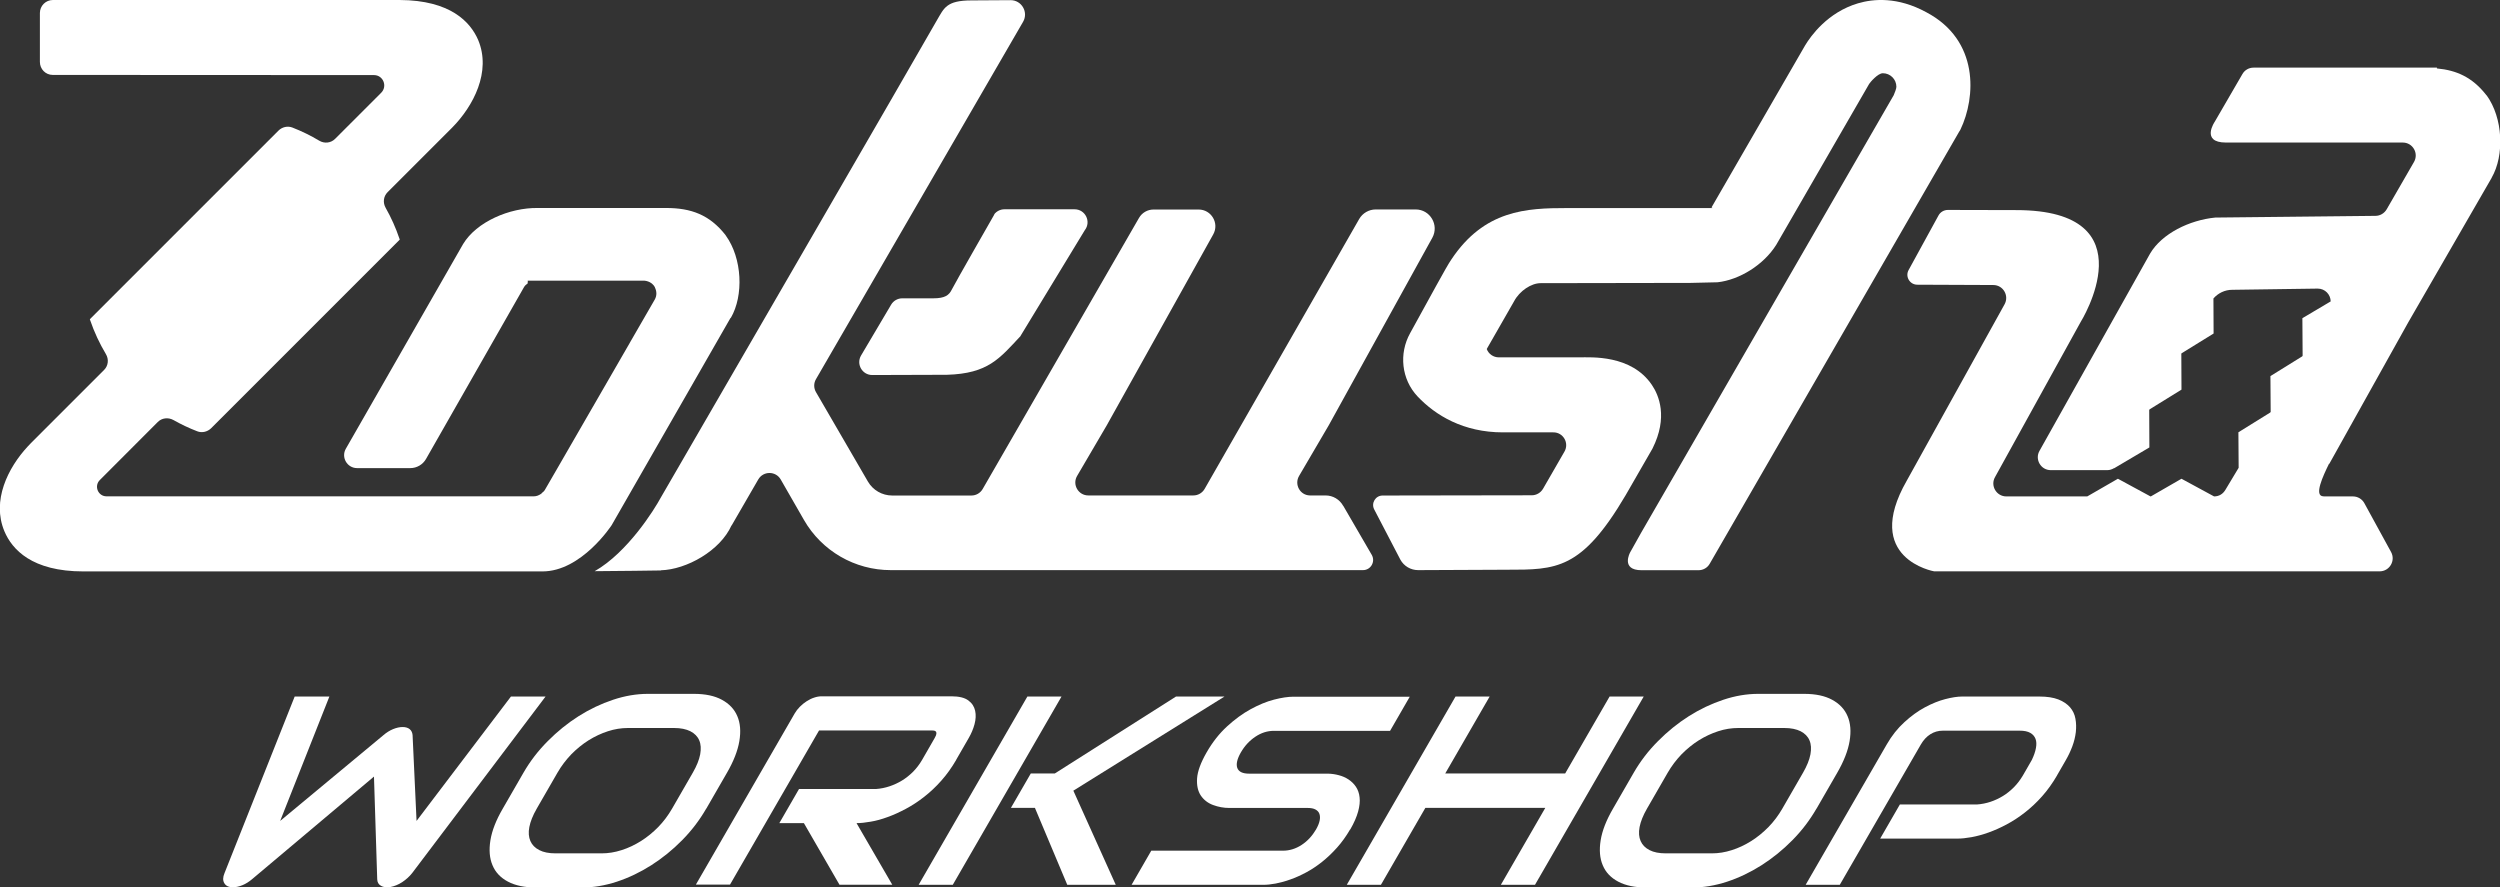 <?xml version="1.0" encoding="UTF-8"?>
<svg id="Layer_2" data-name="Layer 2" xmlns="http://www.w3.org/2000/svg" viewBox="0 0 308.31 109.45">
  <rect x="0" y="0" width="308.31" height="109.45" fill="#333333" stroke="none"/>
  <defs>
    <style>
      .cls-1 {
        fill: #fff;
      }
    </style>
  </defs>
  <g id="Invoice">
    <g>
      <g>
        <path class="cls-1" d="M90.11,39.2h.02c1.6-2.75,1.41-7.34-.62-10.15h0s-.01-.02-.02-.03c-.01-.01-.02-.03-.03-.05h0c-1.96-2.48-4.22-3.32-7.32-3.32h-15.82c-3.48-.05-7.56,1.71-9.21,4.45h0s-14.46,25.24-14.46,25.24c-.61,1.06.16,2.39,1.39,2.39h6.56c.8,0,1.54-.43,1.94-1.13l12.09-21.2c.11-.19.28-.33.45-.45v-.19s.03-.05.03-.05l-.03-.02v-.08s.9,0,.9,0h13.41s.98,0,1.39.85h-.01c.22.45.26.99-.02,1.48l-3.07,5.32h0s-.06.11-.06.11h0s-4.41,7.64-4.41,7.64v.02l-.02.03h-.01s-4.45,7.71-4.45,7.71h0s-1.54,2.66-1.54,2.66c-.1.17-.25.28-.39.39l-.07.11.14.08-.17-.09c-.25.17-.54.29-.85.29H13.14c-1.05,0-1.57-1.27-.83-2.01l7.15-7.16c.51-.51,1.29-.59,1.93-.24.94.53,1.92,1,2.94,1.39.59.23,1.26.06,1.71-.38l23.26-23.26-.04-.12c-.45-1.33-1.02-2.6-1.7-3.8-.36-.63-.28-1.41.24-1.93l7.96-7.96c2.62-2.65,4.85-6.9,3.21-10.81C58.01,2.71,55.56.03,49.28,0h0s-.05,0-.05,0c0,0-.01,0-.02,0h0S6.52,0,6.52,0C5.64,0,4.92.72,4.92,1.6v6.04c0,.88.7,1.6,1.58,1.6,6.46,0,30.95.01,39.62.02,1.14,0,1.69,1.38.89,2.18l-5.69,5.69c-.52.52-1.32.6-1.95.22-1.05-.63-2.16-1.17-3.31-1.62-.59-.23-1.27-.07-1.72.38l-23.26,23.26.04.12c.5,1.47,1.16,2.87,1.94,4.18.38.63.3,1.43-.22,1.95l-9.08,9.08h0s-.02.03-.02.03h0s-.05.05-.08.08l-.22.23h0c-2.48,2.67-4.47,6.71-2.9,10.47.95,2.26,3.4,4.96,9.74,4.96h0s56.62,0,56.62,0h0c4.82,0,8.53-5.7,8.53-5.7l14.66-25.56Z"/>
        <path class="cls-1" d="M122.63,26.44s-4.91,8.57-5.25,9.27c-.34.7-.85,1.08-2.28,1.08h-3.83c-.56,0-1.09.3-1.37.78l-3.71,6.27c-.63,1.07.14,2.41,1.38,2.41l9.22-.03c5.07-.15,6.47-2,9.08-4.79h-.01s0-.01,0-.01h0s7.92-13.03,7.92-13.03c.82-1.05.07-2.58-1.26-2.58h-8.65c-.49,0-.96.23-1.26.62Z"/>
        <path class="cls-1" d="M165.65,62.39c-.44-.8-1.27-1.29-2.18-1.29h-1.93c-1.22-.02-1.95-1.36-1.33-2.41l3.65-6.23,12.78-23.14c.86-1.57-.27-3.49-2.06-3.49h-4.92c-.84,0-1.62.45-2.04,1.18l-19.07,33.3c-.29.49-.81.79-1.38.79h.57c-.54,0-.92,0-1.02,0h-12.51c-1.23,0-2-1.34-1.38-2.4l3.65-6.23,13.14-23.56c.77-1.38-.23-3.07-1.8-3.07h-5.56c-.74,0-1.42.39-1.79,1.03l-19.29,33.45c-.29.49-.81.79-1.38.79h-9.77c-1.24,0-2.38-.66-3-1.73l-6.4-11.02c-.29-.5-.29-1.11,0-1.6L126.17,2.69c.69-1.19-.18-2.68-1.55-2.67l-4.8.03c-3.12,0-3.39.95-4.26,2.42-.79,1.46-34.06,58.88-34.06,58.88-.79,1.47-4.08,6.76-8.16,9.09,2.34,0,7.88-.09,8.16-.09,0,0,0-.02,0-.02,3.18-.09,7.32-2.42,8.71-5.53h.02s3.28-5.67,3.28-5.67c.62-1.07,2.16-1.06,2.77,0l2.86,4.98c2.2,3.84,6.28,6.2,10.71,6.2h37.72s20.52,0,20.52,0c.96,0,1.56-1.04,1.08-1.88l-3.52-6.06Z"/>
        <path class="cls-1" d="M241.7,16.12s.03-.08.05-.11l.02-.03h0c1.91-3.98,2.33-11.02-4.21-14.47-3.54-1.93-6.53-1.66-8.43-1.1-3.76,1.12-5.82,4.04-6.5,5.16h0s-11.56,20.01-11.56,20.01l.13.08h-2.81s-2.16,0-2.16,0h-13c-4.98,0-10.18.23-14.25,6.35-.58.81-2.72,4.83-5.08,9.08-1.4,2.52-1.07,5.68.91,7.79,2.23,2.36,5.68,4.44,10.53,4.44h6.21c1.23-.02,2,1.32,1.38,2.38l-2.64,4.58c-.29.49-.81.8-1.39.8l-18.39.03c-.88,0-1.44.93-1.04,1.71l3.23,6.2c.44.8,1.28,1.29,2.19,1.29l10.92-.05c6.1,0,9.23.05,14.67-9.19l3.31-5.75c1.94-3.87.79-6.58-.08-7.86-2.54-3.74-7.5-3.39-8.96-3.39h-9.91c-.67,0-1.26-.41-1.49-1.03l3.38-5.9c.68-1.28,2.12-2.22,3.26-2.22l17.17-.03h0s1.23,0,1.23,0l3.43-.08c2.7-.3,5.69-2.15,7.24-4.63h0s11.45-19.83,11.45-19.83h0c.11-.18,1.06-1.32,1.69-1.32.92,0,1.67.75,1.67,1.67,0,.23-.19.7-.33,1.04l-31.15,53.96-1.36,2.43s-1.2,2.19,1.41,2.19h7.03c.57,0,1.1-.3,1.38-.8l30.83-53.4h.01Z"/>
      </g>
      <path class="cls-1" d="M306.62,11.74h0s-.01-.02-.02-.03c-.01-.01-.02-.03-.03-.05h0c-1.67-2.11-3.6-3-6.04-3.22v-.1h-22.61c-.57,0-1.1.3-1.38.8l-3.4,5.86s-1.79,2.58,1.38,2.58h2.48s.07,0,.06,0h19.26c1.23,0,2,1.33,1.38,2.4l-3.37,5.84c-.29.49-.81.8-1.38.8l-19.75.21c-3.19.31-6.59,1.98-8.04,4.44l-13.63,24.31c-.62,1.06.14,2.4,1.38,2.4h6.97c.3,0,.59-.1.84-.25v.02s4.35-2.57,4.35-2.57l-.02-4.62.05-.08,3.93-2.43-.02-4.43.03-.05,3.95-2.44-.02-4.32c.57-.66,1.41-1.07,2.31-1.07l10.55-.15c.92,0,1.59.75,1.6,1.58l-3.49,2.07.03,4.62-.04.08-3.93,2.44.03,4.41-.05.08-3.93,2.44.03,4.38-1.64,2.73c-.29.48-.75.8-1.4.8h.18s0,0,0,0h-.17l-4.02-2.18-3.78,2.18h-.04l-4.02-2.18-3.78,2.18h-9.98c-1.23,0-2-1.33-1.39-2.39l10.55-19.11s8.65-13.81-7.94-13.81l-8.43-.02c-.48,0-.93.26-1.16.69l-3.68,6.72c-.45.81.14,1.81,1.07,1.81l9.37.04c1.23,0,1.99,1.33,1.38,2.4l-12.05,21.73c-5.52,9.63,3.38,11.18,3.38,11.18h54.95c1.21-.01,1.98-1.31,1.4-2.38l-3.3-6.03c-.28-.51-.82-.83-1.4-.83h-3.55s-.1-.01-.1-.01c-1.21-.03-.04-2.52.69-4.01h.04l9.75-17.47c3.01-5.22,10.28-17.81,10.28-17.81h-.01c1.6-2.77,1.41-7.36-.62-10.17Z"/>
      <g>
        <path class="cls-1" d="M67.28,85.9l-16.45,21.77c-.34.43-.75.8-1.23,1.12-.48.31-.97.51-1.45.6-.49.07-.88.03-1.17-.15-.3-.17-.45-.44-.46-.81l-.4-12.66-15.04,12.66c-.37.31-.76.56-1.17.73-.42.17-.81.26-1.18.26-.51,0-.86-.16-1.06-.49s-.2-.74.02-1.26l8.65-21.77h4.28l-6.07,15.34,12.75-10.59c.36-.31.76-.56,1.17-.73.42-.17.81-.26,1.18-.26s.66.09.87.26c.21.17.33.42.36.73l.49,10.59,11.64-15.34h4.28Z"/>
        <path class="cls-1" d="M87.09,99.73c-.82,1.42-1.81,2.72-2.98,3.9-1.17,1.19-2.44,2.21-3.8,3.08-1.36.86-2.77,1.54-4.23,2.02-1.46.48-2.89.72-4.28.72h-5.7c-1.39,0-2.54-.24-3.45-.72-.91-.48-1.55-1.15-1.91-2.02-.37-.86-.45-1.89-.26-3.08.19-1.19.7-2.49,1.52-3.9l2.56-4.44c.81-1.4,1.8-2.7,2.99-3.89,1.18-1.19,2.45-2.22,3.81-3.08,1.36-.86,2.77-1.53,4.24-2.02,1.47-.49,2.9-.73,4.29-.73h5.7c1.39,0,2.54.24,3.44.73s1.54,1.16,1.9,2.02c.37.86.45,1.88.25,3.08-.2,1.19-.71,2.49-1.52,3.89l-2.56,4.44ZM85.44,95.29c.48-.83.78-1.58.91-2.26.12-.67.09-1.25-.12-1.73-.2-.48-.57-.85-1.09-1.12-.52-.26-1.19-.4-2-.4h-5.7c-.82,0-1.65.13-2.47.4-.83.27-1.62.64-2.39,1.12-.76.48-1.47,1.06-2.13,1.73-.65.68-1.22,1.43-1.7,2.26l-2.56,4.44c-.48.83-.78,1.59-.91,2.26-.13.68-.08,1.25.13,1.73.21.48.57.85,1.1,1.12.52.27,1.19.4,2.01.4h5.67c.82,0,1.64-.13,2.47-.4.83-.26,1.62-.64,2.39-1.12.76-.48,1.47-1.06,2.13-1.73.65-.67,1.22-1.43,1.7-2.26l2.56-4.44Z"/>
        <path class="cls-1" d="M117.93,93.7c-.56.96-1.17,1.82-1.84,2.57-.67.76-1.38,1.42-2.12,2-.74.58-1.49,1.07-2.26,1.48-.77.41-1.51.75-2.24,1.01-.73.27-1.42.46-2.08.57-.66.12-1.24.18-1.76.18l4.41,7.6h-6.51l-4.39-7.6h-3.03l2.43-4.21h9.52c.55-.04,1.1-.15,1.64-.33s1.06-.42,1.55-.72c.49-.3.95-.67,1.37-1.09.42-.43.79-.92,1.11-1.47l1.53-2.66c.14-.24.21-.42.22-.54.01-.12-.01-.22-.07-.28-.06-.06-.13-.09-.23-.11-.1-.01-.19-.02-.27-.02h-13.9l-10.98,19.01h-4.21l12.18-21.1c.17-.29.38-.57.64-.83.26-.26.54-.49.84-.68.3-.19.61-.35.93-.45.32-.11.63-.16.94-.16h15.98c.94,0,1.63.17,2.09.51s.73.77.84,1.28c.11.51.08,1.07-.08,1.66-.16.59-.4,1.15-.7,1.67l-1.55,2.69Z"/>
        <path class="cls-1" d="M117.5,109.12h-4.21l13.41-23.22h4.21l-13.41,23.22ZM137.6,109.12h-5.98l-3.99-9.49h-2.96l2.45-4.24h2.96l14.95-9.49h5.98l-18.64,11.61,5.23,11.61Z"/>
        <path class="cls-1" d="M166.5,102.29c-.48.83-1.02,1.58-1.61,2.24s-1.21,1.25-1.85,1.76c-.64.51-1.29.94-1.96,1.3-.67.36-1.32.65-1.95.87-.63.23-1.23.39-1.8.5-.58.11-1.09.16-1.54.16h-16.24l2.43-4.21h16.24c.81,0,1.58-.24,2.3-.71.72-.47,1.31-1.11,1.78-1.91.22-.39.37-.74.44-1.07.07-.32.06-.6-.02-.84-.08-.24-.25-.42-.49-.55-.24-.13-.56-.19-.95-.19h-9.68c-.68,0-1.34-.12-1.99-.36-.65-.24-1.15-.63-1.52-1.17-.36-.54-.52-1.25-.46-2.12.06-.87.45-1.94,1.18-3.21s1.57-2.33,2.52-3.2c.95-.87,1.92-1.58,2.91-2.12.99-.54,1.95-.94,2.88-1.18.93-.24,1.73-.36,2.41-.36h14.33l-2.43,4.21h-14.33c-.8,0-1.56.24-2.29.73-.73.49-1.32,1.13-1.78,1.93s-.61,1.45-.44,1.92c.18.47.66.7,1.46.7h9.72c.45.01.89.07,1.33.19.44.11.85.29,1.21.53.36.24.67.54.91.9.24.36.4.8.45,1.3.06.51,0,1.09-.18,1.75-.18.66-.5,1.4-.98,2.23Z"/>
        <path class="cls-1" d="M178.23,95.39h14.79l5.48-9.49h4.21l-13.41,23.22h-4.21l5.48-9.49h-14.79l-5.48,9.49h-4.21l13.41-23.22h4.21l-5.48,9.49Z"/>
        <path class="cls-1" d="M224.01,99.73c-.82,1.42-1.81,2.72-2.98,3.9-1.17,1.19-2.44,2.21-3.8,3.08-1.36.86-2.77,1.54-4.23,2.02-1.46.48-2.89.72-4.28.72h-5.7c-1.39,0-2.54-.24-3.45-.72-.91-.48-1.55-1.15-1.91-2.02-.37-.86-.45-1.89-.26-3.08.19-1.19.7-2.49,1.52-3.9l2.56-4.44c.81-1.4,1.8-2.7,2.99-3.89,1.18-1.19,2.45-2.22,3.81-3.08,1.36-.86,2.77-1.53,4.24-2.02,1.47-.49,2.9-.73,4.29-.73h5.7c1.39,0,2.54.24,3.44.73.9.49,1.54,1.16,1.9,2.02.37.86.45,1.88.25,3.08-.2,1.19-.71,2.49-1.52,3.89l-2.56,4.44ZM222.36,95.29c.48-.83.78-1.58.91-2.26.12-.67.09-1.25-.12-1.73-.2-.48-.57-.85-1.09-1.12-.52-.26-1.19-.4-2-.4h-5.7c-.82,0-1.65.13-2.47.4-.83.27-1.62.64-2.39,1.12-.76.48-1.47,1.06-2.13,1.73-.65.68-1.22,1.43-1.7,2.26l-2.56,4.44c-.48.83-.78,1.59-.91,2.26-.13.68-.08,1.25.13,1.73.21.48.57.85,1.1,1.12.52.27,1.19.4,2.01.4h5.67c.82,0,1.64-.13,2.47-.4.83-.26,1.62-.64,2.39-1.12.76-.48,1.47-1.06,2.13-1.73.65-.67,1.22-1.43,1.7-2.26l2.56-4.44Z"/>
        <path class="cls-1" d="M253.69,95.62c-.56.96-1.17,1.82-1.84,2.57-.67.76-1.38,1.42-2.12,2-.74.58-1.49,1.07-2.26,1.48-.77.41-1.51.74-2.24,1-.73.26-1.42.45-2.08.57-.66.12-1.24.18-1.76.18h-9.52l2.43-4.21h9.52c.56-.04,1.12-.15,1.66-.33s1.05-.42,1.54-.72c.49-.3.94-.67,1.36-1.09.42-.43.78-.91,1.1-1.45l1.1-1.91c.25-.53.42-1.01.5-1.46.08-.44.07-.82-.05-1.13-.12-.31-.33-.56-.65-.74s-.75-.27-1.3-.27h-9.49c-.56,0-1.07.15-1.53.44s-.85.71-1.17,1.26l-10,17.31h-4.21l10-17.31c.62-1.08,1.35-2,2.18-2.75.83-.76,1.67-1.37,2.53-1.83.86-.46,1.69-.8,2.5-1.01.81-.21,1.51-.32,2.09-.32h9.52c.95,0,1.73.12,2.35.36.61.24,1.09.57,1.44.97.34.4.57.87.66,1.4.1.53.11,1.08.05,1.66-.07.58-.21,1.16-.43,1.75-.22.59-.48,1.14-.78,1.66l-1.1,1.91Z"/>
      </g>
    </g>
  </g>
</svg>